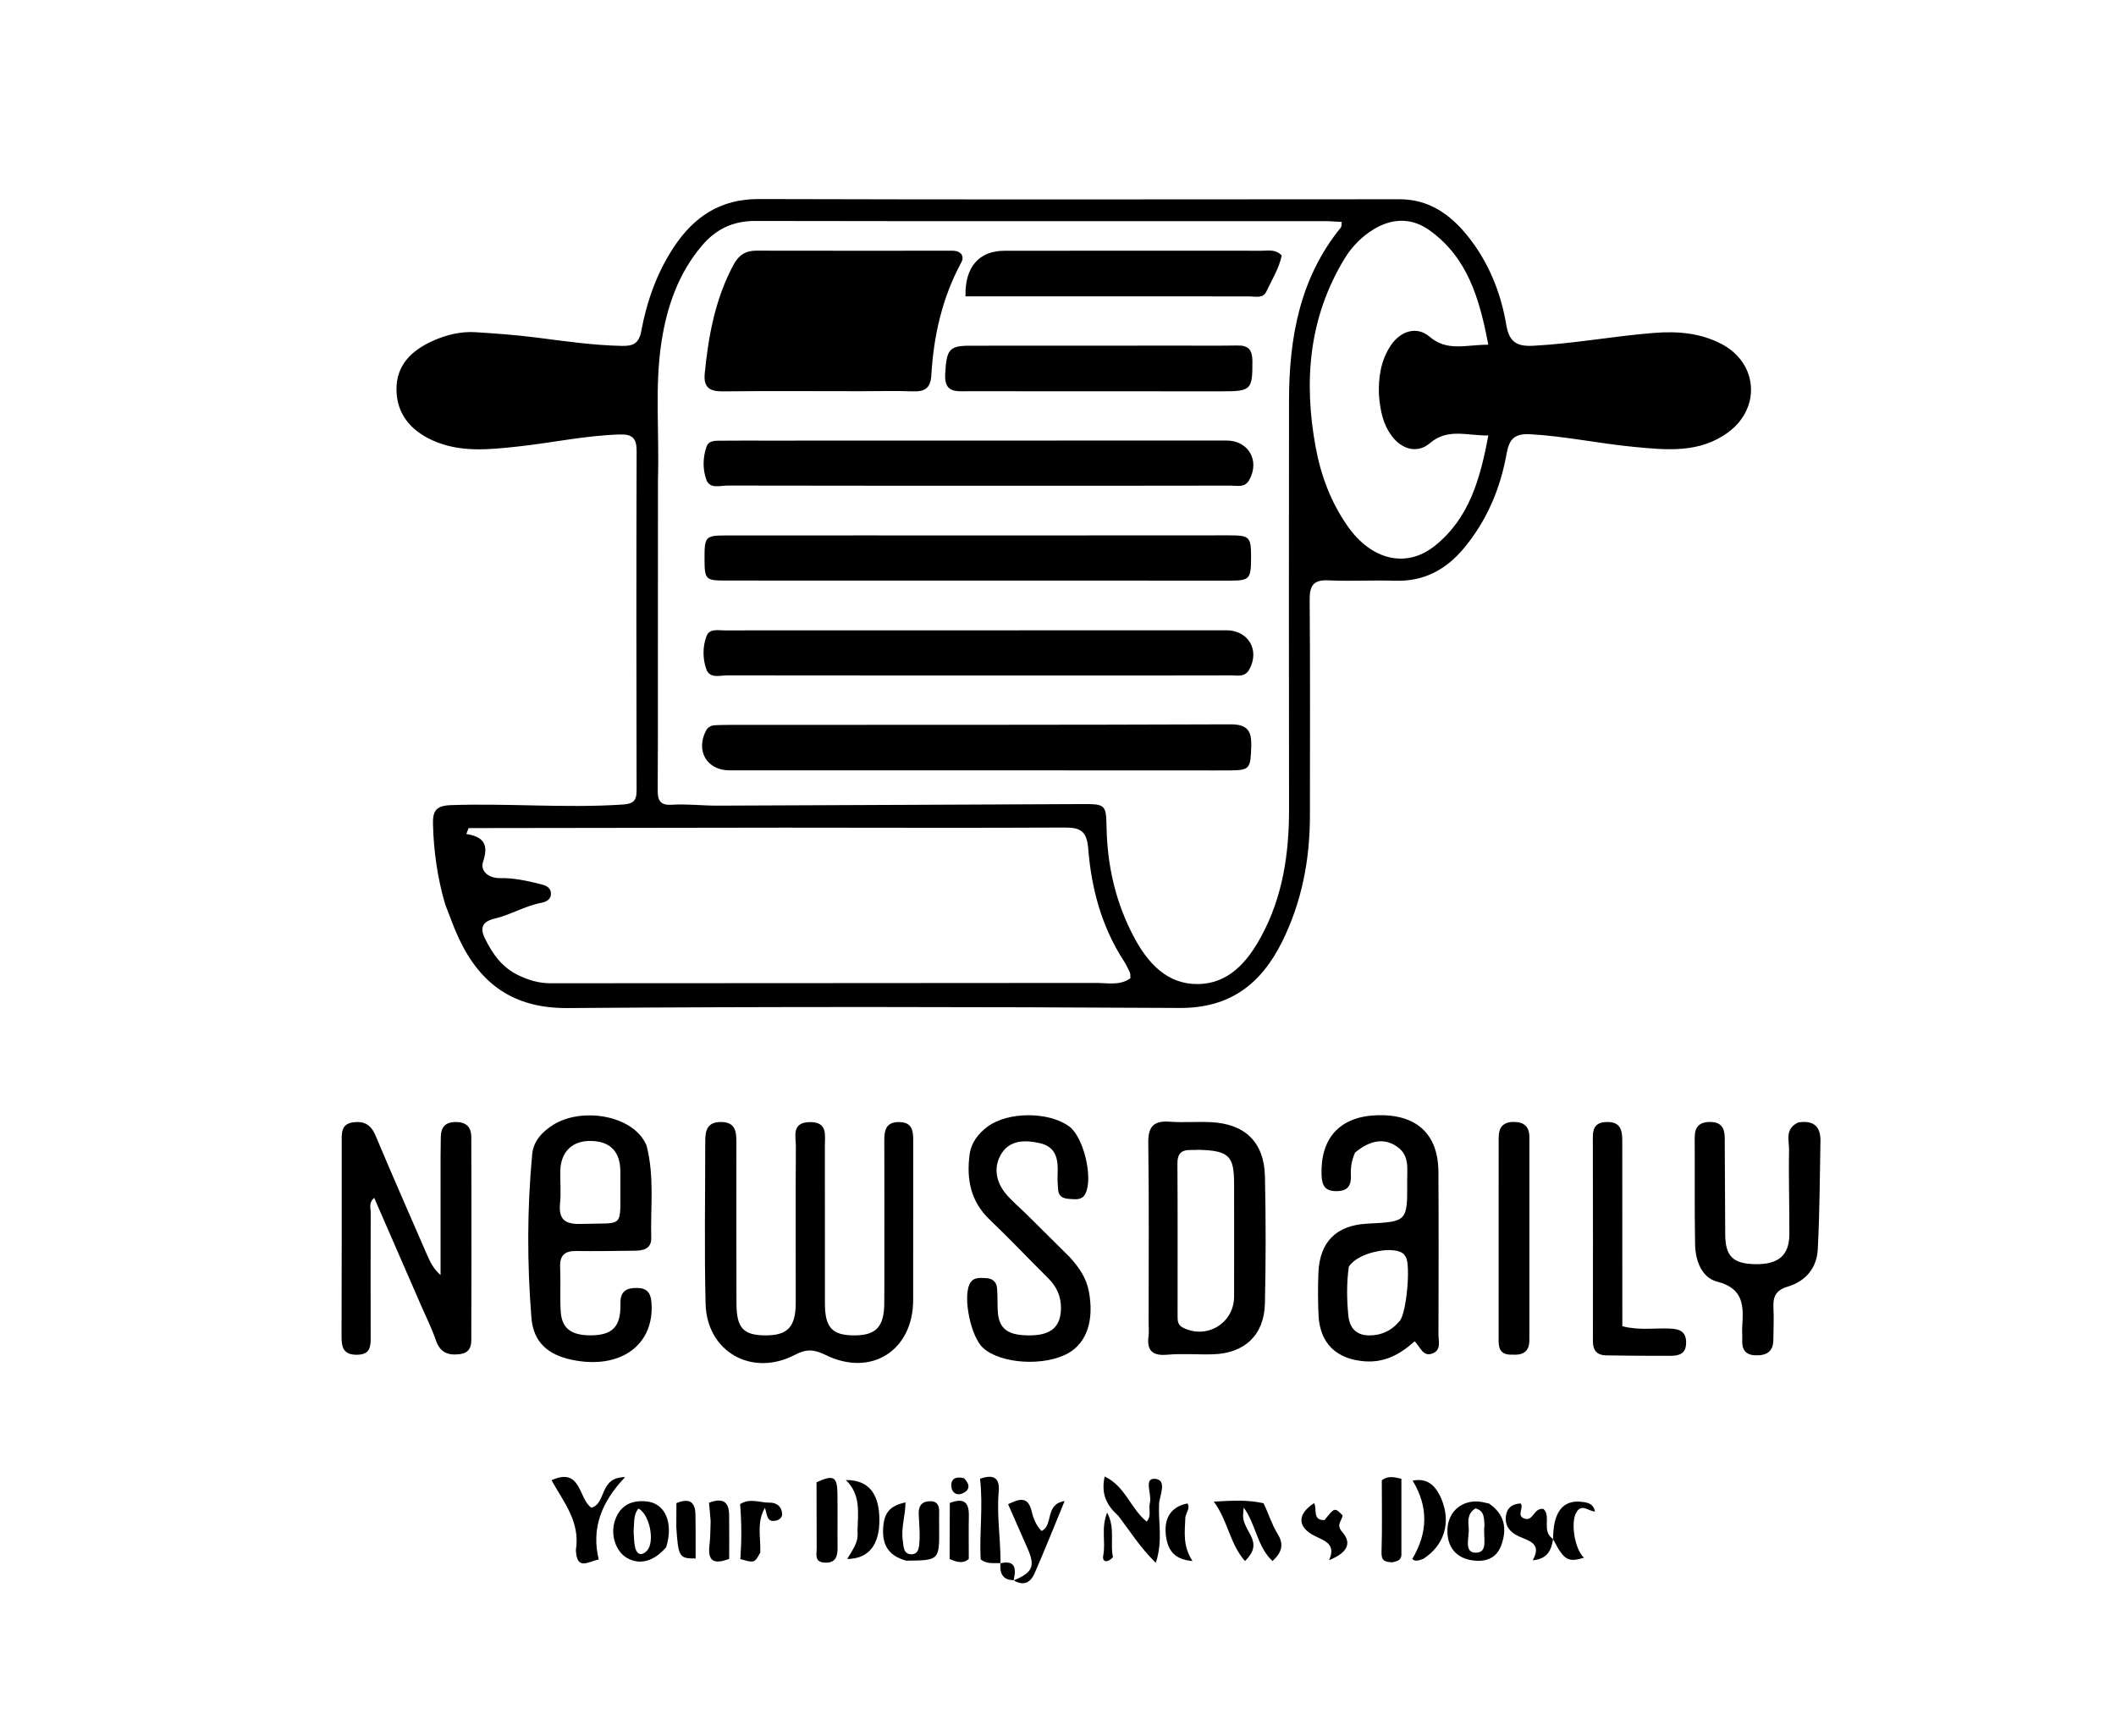 <svg version="1.1" id="Layer_1" xmlns="http://www.w3.org/2000/svg" xmlns:xlink="http://www.w3.org/1999/xlink" x="0px" y="0px"
	 width="100%" viewBox="0 0 624 512" enable-background="new 0 0 624 512" xml:space="preserve">
<path fill="#000000" opacity="1" stroke="none" 
	d="
M131.234,266.553 
	C128.946,258.607 127.888,250.903 127.686,243.028 
	C127.583,239.045 128.668,237.574 132.996,237.423 
	C149.807,236.837 166.614,238.35 183.427,237.268 
	C186.72,237.056 187.736,236.257 187.728,233.01 
	C187.644,199.684 187.635,166.356 187.739,133.03 
	C187.751,129.354 186.586,128.015 182.852,128.119 
	C172.661,128.404 162.72,130.601 152.642,131.683 
	C144.216,132.588 135.672,133.525 127.55,129.855 
	C121.102,126.94 116.967,122.049 116.919,114.847 
	C116.872,107.682 121.37,103.327 127.599,100.536 
	C131.615,98.737 135.82,97.686 140.213,97.961 
	C146.186,98.335 152.167,98.778 158.102,99.53 
	C166.524,100.598 174.91,101.841 183.429,102.004 
	C186.786,102.068 188.434,101.263 189.12,97.57 
	C190.742,88.847 193.704,80.487 198.612,73.019 
	C204.524,64.025 212.297,58.663 223.796,58.699 
	C286.783,58.9 349.77,58.77 412.758,58.757 
	C421.328,58.755 427.628,63.179 432.72,69.488 
	C438.914,77.163 442.564,86.131 444.191,95.77 
	C445.031,100.751 447.157,102.222 452.118,101.965 
	C464.101,101.344 475.887,99.105 487.829,98.169 
	C494.842,97.62 501.476,98.194 507.72,101.468 
	C518.352,107.044 519.364,120.211 509.75,127.393 
	C501.236,133.754 491.459,132.695 481.848,131.783 
	C471.592,130.811 461.489,128.607 451.153,128.045 
	C446.564,127.796 445.036,129.631 444.31,133.704 
	C442.468,144.035 438.496,153.481 431.73,161.625 
	C426.427,168.007 419.842,171.547 411.307,171.258 
	C404.816,171.038 398.3,171.46 391.817,171.143 
	C387.305,170.922 386.181,172.678 386.217,176.951 
	C386.396,198.112 386.282,219.276 386.292,240.438 
	C386.299,253.448 383.913,265.953 378.117,277.654 
	C371.948,290.111 362.755,297.319 347.875,297.238 
	C287.722,296.91 227.564,296.815 167.413,297.267 
	C151.512,297.386 141.647,290.247 135.279,276.657 
	C133.799,273.499 132.661,270.18 131.234,266.553 
M194.03,141.5 
	C194.024,160.988 194.02,180.475 194.011,199.963 
	C194.006,210.956 194.041,221.95 193.954,232.942 
	C193.93,235.943 194.558,237.532 198.157,237.309 
	C202.623,237.031 207.135,237.593 211.626,237.577 
	C247.598,237.449 283.571,237.259 319.543,237.114 
	C325.94,237.089 326.204,237.438 326.32,243.903 
	C326.525,255.39 329.039,266.314 334.481,276.486 
	C338.54,284.074 344.223,290.294 353.267,290.19 
	C362.276,290.086 367.786,283.763 371.898,276.198 
	C378.294,264.432 380.149,251.739 380.133,238.572 
	C380.085,198.431 380.078,158.289 380.126,118.147 
	C380.148,99.627 383.283,81.995 395.421,67.073 
	C395.668,66.769 395.567,66.182 395.665,65.449 
	C393.854,65.359 392.219,65.207 390.584,65.207 
	C334.618,65.203 278.653,65.265 222.687,65.156 
	C216.118,65.143 211.073,67.62 206.998,72.432 
	C200.11,80.566 196.725,90.229 195.1,100.597 
	C193.023,113.848 194.453,127.2 194.03,141.5 
M231.5,244.065 
	C200.398,244.108 169.296,244.151 138.195,244.194 
	C137.968,244.773 137.741,245.351 137.514,245.929 
	C142.954,246.82 144.066,249.304 142.445,254.159 
	C141.525,256.911 144.194,259.008 147.406,258.942 
	C151.457,258.86 155.351,259.725 159.232,260.675 
	C160.672,261.028 162.312,261.495 162.459,263.335 
	C162.612,265.241 161.062,265.954 159.59,266.237 
	C154.798,267.159 150.588,269.769 145.9,270.881 
	C142.388,271.715 141.426,273.476 142.951,276.62 
	C145.168,281.191 147.98,285.226 152.77,287.544 
	C155.813,289.016 158.868,289.957 162.331,289.953 
	C215.979,289.896 269.628,289.936 323.277,289.861 
	C326.627,289.857 330.244,290.725 333.347,288.468 
	C333.303,287.793 333.405,287.244 333.216,286.829 
	C332.665,285.622 332.082,284.414 331.363,283.303 
	C324.861,273.263 321.84,262.002 320.92,250.319 
	C320.508,245.08 318.65,244.012 313.973,244.036 
	C286.816,244.174 259.658,244.08 231.5,244.065 
M406.64,116.369 
	C406.477,111.278 407.185,106.37 410.035,102.017 
	C412.979,97.521 417.843,96.083 421.561,99.276 
	C426.839,103.809 432.435,101.596 438.892,101.659 
	C436.322,88.169 432.861,76.029 421.592,67.936 
	C416.384,64.197 410.681,64.243 405.149,67.588 
	C401.525,69.778 398.641,72.741 396.443,76.369 
	C385.969,93.655 384.415,112.331 387.96,131.741 
	C389.499,140.171 392.456,148.099 397.419,155.174 
	C404.43,165.17 414.698,167.704 423.124,160.96 
	C433.238,152.865 436.522,141.266 438.894,128.412 
	C432.544,128.515 426.946,126.171 421.67,130.69 
	C418.044,133.796 413.432,132.628 410.388,128.516 
	C407.927,125.193 407.015,121.323 406.64,116.369 
z"/>
<path fill="#000000" opacity="1" stroke="none" 
	d="
M260.795,369.999 
	C260.795,358.508 260.825,347.516 260.776,336.524 
	C260.762,333.375 261.176,330.808 265.228,330.886 
	C269.038,330.959 269.309,333.478 269.305,336.365 
	C269.282,352.019 269.297,367.674 269.291,383.329 
	C269.286,398.274 256.874,406.2 243.404,399.537 
	C240.04,397.873 237.781,397.763 234.384,399.538 
	C221.724,406.156 208.428,398.601 208.077,384.478 
	C207.679,368.501 207.986,352.506 207.973,336.519 
	C207.97,333.384 208.552,330.883 212.537,330.867 
	C216.893,330.85 217.162,333.651 217.156,336.919 
	C217.132,352.741 217.139,368.562 217.183,384.383 
	C217.203,391.611 219.196,393.753 225.699,393.788 
	C232.286,393.824 234.655,391.307 234.661,384.129 
	C234.675,368.811 234.589,353.493 234.697,338.177 
	C234.718,335.17 233.304,330.949 238.832,330.899 
	C244.19,330.851 243.237,334.833 243.247,338.01 
	C243.298,353.498 243.229,368.986 243.267,384.474 
	C243.284,391.525 245.471,393.797 251.942,393.793 
	C258.295,393.788 260.684,391.302 260.767,384.488 
	C260.823,379.826 260.789,375.162 260.795,369.999 
z"/>
<path fill="#000000" opacity="1" stroke="none" 
	d="
M124.11,384.828 
	C119.446,374.134 114.944,363.783 110.361,353.246 
	C108.642,354.665 109.33,356.258 109.323,357.602 
	C109.265,369.763 109.287,381.925 109.31,394.086 
	C109.316,396.895 109.36,399.44 105.333,399.502 
	C101.346,399.564 100.705,397.453 100.719,394.133 
	C100.798,374.975 100.76,355.816 100.77,336.657 
	C100.771,334.127 100.573,331.472 104.1,330.97 
	C107.337,330.509 109.389,331.647 110.721,334.811 
	C115.694,346.626 120.856,358.361 125.967,370.116 
	C126.867,372.186 127.866,374.213 129.921,376.006 
	C129.921,364.258 129.918,352.511 129.924,340.763 
	C129.925,338.932 129.967,337.1 129.99,335.268 
	C130.026,332.481 131.271,330.927 134.219,330.872 
	C137.282,330.815 138.961,332.15 138.98,335.279 
	C139.015,341.276 139.023,347.273 139.024,353.27 
	C139.026,366.598 139.048,379.925 138.983,393.253 
	C138.971,395.827 139.442,398.858 135.519,399.334 
	C132.149,399.743 129.774,398.848 128.561,395.287 
	C127.383,391.829 125.721,388.536 124.11,384.828 
z"/>
<path fill="#000000" opacity="1" stroke="none" 
	d="
M190.671,337.816 
	C193.04,347.04 191.799,356.062 192.047,365.015 
	C192.135,368.183 189.834,368.788 187.31,368.821 
	C181.488,368.895 175.664,368.981 169.842,368.912 
	C166.455,368.872 165.031,370.279 165.183,373.709 
	C165.375,378.027 165.098,382.368 165.346,386.681 
	C165.634,391.708 168.452,393.813 174.244,393.775 
	C180.052,393.737 182.557,391.638 182.919,386.484 
	C182.977,385.655 182.975,384.821 182.977,383.989 
	C182.984,380.704 184.875,379.767 187.847,379.803 
	C190.802,379.839 191.898,381.249 192.115,384.082 
	C193.079,396.659 182.884,404.013 168.564,400.976 
	C161.57,399.493 157.296,395.779 156.72,388.654 
	C155.421,372.572 155.431,356.432 156.946,340.345 
	C157.31,336.478 159.914,333.731 163.135,331.701 
	C171.475,326.443 186.869,328.727 190.671,337.816 
M182.95,348.593 
	C182.947,347.428 182.97,346.261 182.939,345.096 
	C182.793,339.492 179.868,336.573 174.299,336.453 
	C168.767,336.334 165.356,339.633 165.232,345.317 
	C165.163,348.479 165.483,351.672 165.158,354.802 
	C164.645,359.745 166.745,361.077 171.45,360.92 
	C184.518,360.486 182.8,362.679 182.95,348.593 
z"/>
<path fill="#000000" opacity="1" stroke="none" 
	d="
M399.602,339.875 
	C398.552,342.248 398.275,344.388 398.375,346.569 
	C398.513,349.578 397.458,351.254 394.117,351.259 
	C390.834,351.265 389.851,349.707 389.73,346.656 
	C389.297,335.677 395.056,329.274 405.946,328.879 
	C417.626,328.457 424.12,334.319 424.184,345.585 
	C424.274,361.559 424.247,377.535 424.198,393.51 
	C424.192,395.531 425.107,398.161 422.349,399.149 
	C419.577,400.142 418.888,397.227 417.167,395.546 
	C412.911,399.368 408.307,401.909 402.352,401.432 
	C394.081,400.77 389.194,396.146 388.826,387.756 
	C388.644,383.604 388.618,379.432 388.797,375.281 
	C389.191,366.135 394.126,361.297 403.27,360.84 
	C415.024,360.252 415.06,360.252 414.97,348.246 
	C414.944,344.663 415.707,340.774 412.08,338.197 
	C408.393,335.579 404.248,336.032 399.602,339.875 
M397.761,373.55 
	C397.088,378.338 397.147,383.144 397.621,387.931 
	C398.068,392.452 400.832,394.194 405.206,393.723 
	C408.351,393.384 410.841,391.874 412.814,389.474 
	C414.764,387.103 416.044,373.266 414.568,370.669 
	C414.332,370.253 414.013,369.833 413.63,369.56 
	C410.458,367.301 400.233,369.414 397.761,373.55 
z"/>
<path fill="#000000" opacity="1" stroke="none" 
	d="
M338.725,389.909 
	C338.722,371.941 338.866,354.458 338.624,336.98 
	C338.556,332.069 340.333,330.434 345.023,330.781 
	C348.998,331.075 353.017,330.727 357.005,330.909 
	C367.157,331.375 372.802,336.799 373.028,346.942 
	C373.306,359.422 373.304,371.918 373.017,384.397 
	C372.802,393.688 367.056,399.074 357.748,399.367 
	C353.257,399.509 348.73,399.088 344.271,399.489 
	C339.765,399.895 338.126,398.226 338.707,393.889 
	C338.86,392.744 338.727,391.561 338.725,389.909 
M353.48,339.066 
	C350.689,339.324 347.183,338.169 347.218,343.13 
	C347.324,358.113 347.247,373.097 347.268,388.08 
	C347.27,389.389 347.268,390.702 348.776,391.477 
	C355.788,395.081 363.906,390.25 363.926,382.377 
	C363.955,371.223 363.949,360.068 363.927,348.914 
	C363.912,340.87 362.372,339.305 353.48,339.066 
z"/>
<path fill="#000000" opacity="1" stroke="none" 
	d="
M315.397,370.655 
	C318.281,373.773 320.376,376.942 321.106,380.836 
	C322.697,389.323 320.488,395.924 315.068,399.01 
	C308.047,403.008 295.123,402.228 289.903,397.491 
	C286.352,394.268 283.944,382.907 285.904,378.714 
	C286.905,376.571 288.82,376.837 290.633,376.893 
	C292.535,376.951 293.862,377.875 294.027,379.844 
	C294.206,381.995 294.12,384.167 294.217,386.327 
	C294.469,391.938 297.167,393.939 304.2,393.779 
	C310.074,393.646 312.803,391.117 312.874,385.86 
	C312.922,382.318 311.644,379.441 309.125,376.952 
	C303.326,371.221 297.737,365.273 291.84,359.647 
	C286.207,354.273 284.972,347.72 285.938,340.442 
	C286.403,336.943 288.434,334.332 291.191,332.262 
	C297.181,327.763 309.332,327.743 315.334,332.201 
	C319.58,335.355 322.456,347.464 320.055,352.053 
	C319.073,353.929 317.367,353.664 315.7,353.576 
	C313.928,353.483 312.284,353.154 312.063,350.995 
	C311.894,349.345 311.813,347.669 311.892,346.014 
	C312.088,341.87 311.44,338.202 306.661,337.111 
	C302.431,336.145 297.941,336.107 295.392,340.089 
	C292.998,343.829 293.538,348.193 296.394,351.754 
	C298.253,354.072 300.614,355.987 302.74,358.093 
	C306.877,362.192 311.008,366.298 315.397,370.655 
z"/>
<path fill="#000000" opacity="1" stroke="none" 
	d="
M530.286,330.997 
	C535.077,330.242 536.922,332.415 536.845,336.535 
	C536.645,347.193 536.615,357.861 536.046,368.5 
	C535.755,373.947 532.43,377.871 527.149,379.427 
	C523.708,380.44 522.81,382.416 522.981,385.648 
	C523.148,388.804 522.985,391.978 522.955,395.144 
	C522.923,398.609 520.899,399.753 517.745,399.671 
	C514.75,399.592 513.636,397.972 513.772,395.152 
	C513.836,393.822 513.687,392.48 513.776,391.153 
	C514.175,385.157 514.262,379.945 506.377,377.942 
	C501.852,376.793 499.958,371.763 499.874,366.999 
	C499.69,356.502 499.823,346.001 499.761,335.502 
	C499.742,332.409 501.038,330.883 504.214,330.857 
	C507.483,330.83 508.611,332.552 508.618,335.548 
	C508.64,345.034 508.729,354.52 508.763,364.006 
	C508.785,370.397 511.011,372.656 517.511,372.788 
	C524.373,372.926 527.624,370.259 527.67,364.076 
	C527.731,355.745 527.419,347.41 527.585,339.083 
	C527.639,336.346 526.236,332.903 530.286,330.997 
z"/>
<path fill="#000000" opacity="1" stroke="none" 
	d="
M478.402,337.326 
	C478.421,355.507 478.421,373.27 478.421,391.089 
	C483.497,392.395 487.988,391.575 492.415,391.777 
	C495.277,391.908 497.264,392.586 497.229,396.007 
	C497.195,399.291 495.063,399.814 492.56,399.818 
	C486.252,399.831 479.943,399.79 473.636,399.687 
	C471.065,399.644 469.741,398.338 469.745,395.604 
	C469.775,375.474 469.762,355.344 469.722,335.214 
	C469.716,332.365 470.831,330.917 473.831,330.864 
	C478.263,330.785 478.454,333.701 478.402,337.326 
z"/>
<path fill="#000000" opacity="1" stroke="none" 
	d="
M445.983,399.464 
	C442.705,399.637 441.936,397.889 441.937,395.378 
	C441.951,375.438 441.957,355.498 441.95,335.558 
	C441.949,332.581 443.119,330.862 446.352,330.845 
	C449.455,330.83 451.008,332.248 451.009,335.331 
	C451.012,355.271 451.001,375.211 451.007,395.15 
	C451.008,398.311 449.44,399.706 445.983,399.464 
z"/>
<path fill="#000000" opacity="1" stroke="none" 
	d="
M169.822,457.129 
	C171.181,448.762 166.209,442.971 162.639,436.501 
	C171.447,432.513 170.55,441.963 174.391,444.619 
	C178.886,443.414 176.623,435.565 184.335,435.597 
	C177.299,442.997 174.35,450.701 176.563,459.869 
	C173.372,460.546 170.096,463.222 169.822,457.129 
z"/>
<path fill="#000000" opacity="1" stroke="none" 
	d="
M267.261,460.23 
	C262.159,458.84 260.109,455.732 260.44,450.562 
	C260.727,446.059 262.425,444.025 267.02,443.05 
	C267.022,446.862 265.669,450.529 266.221,454.266 
	C266.483,456.038 266.357,458.382 268.849,458.335 
	C271.028,458.294 271.05,455.975 271.15,454.46 
	C271.322,451.831 271.038,449.172 270.927,446.527 
	C270.839,444.424 271.52,442.919 273.86,442.716 
	C276.33,442.501 277.056,443.889 276.962,446.091 
	C276.898,447.585 276.952,449.085 276.96,450.582 
	C277.01,460.132 277.01,460.132 267.261,460.23 
z"/>
<path fill="#000000" opacity="1" stroke="none" 
	d="
M372.621,443.296 
	C374.146,446.465 375.057,449.571 376.705,452.219 
	C378.693,455.415 378.078,457.722 375.254,460.338 
	C370.679,456.067 370.408,449.571 366.76,444.561 
	C366.467,447.925 366.239,448.049 368.686,452.513 
	C370.378,455.6 369.752,457.718 367.149,460.341 
	C362.627,455.257 362.203,448.584 357.941,442.81 
	C363.298,442.526 367.798,442.211 372.621,443.296 
z"/>
<path fill="#000000" opacity="1" stroke="none" 
	d="
M329.837,447.06 
	C326.471,444.007 324.602,440.75 325.761,435.41 
	C331.831,438.234 333.393,444.86 338.134,448.694 
	C339.71,447.049 338.624,444.956 339.089,443.22 
	C339.756,440.727 337.223,435.981 340.437,436.084 
	C344.398,436.212 341.957,441.021 341.814,443.425 
	C341.496,448.784 343.006,454.285 340.842,460.87 
	C336.253,456.376 333.343,451.697 329.837,447.06 
z"/>
<path fill="#000000" opacity="1" stroke="none" 
	d="
M439.086,443.369 
	C443.811,446.602 444.396,450.821 442.81,455.437 
	C441.689,458.701 439.339,460.396 435.581,460.257 
	C430.235,460.058 426.917,456.999 426.833,451.655 
	C426.752,446.47 430.234,442.777 435.306,442.76 
	C436.445,442.756 437.585,443.027 439.086,443.369 
M437.769,449.862 
	C437.623,447.778 437.814,445.5 435.111,444.812 
	C432.64,446.328 432.956,448.674 433.118,450.694 
	C433.324,453.263 431.624,457.763 435.033,457.871 
	C439.133,458.002 437.247,453.34 437.769,449.862 
z"/>
<path fill="#000000" opacity="1" stroke="none" 
	d="
M196.469,456.236 
	C192.804,460.507 188.658,461.559 184.941,459.45 
	C181.583,457.545 179.954,452.612 181.321,448.47 
	C182.804,443.977 186.082,442.332 190.575,442.737 
	C196.081,443.234 198.673,448.895 196.469,456.236 
M186.851,451.737 
	C187.008,453.381 186.923,455.098 187.385,456.651 
	C187.967,458.608 189.367,458.768 190.769,457.317 
	C193.184,454.817 191.657,446.622 188.288,444.848 
	C186.77,446.643 187.072,448.866 186.851,451.737 
z"/>
<path fill="#000000" opacity="1" stroke="none" 
	d="
M240.795,437.109 
	C245.777,434.81 246.886,435.429 246.958,440.335 
	C247.037,445.646 246.936,450.96 246.996,456.272 
	C247.026,458.915 246.489,460.954 243.248,460.807 
	C240.08,460.664 240.845,458.379 240.843,456.44 
	C240.839,450.133 240.776,443.825 240.795,437.109 
z"/>
<path fill="#000000" opacity="1" stroke="none" 
	d="
M298.969,466.032 
	C304.55,463.715 305.341,461.86 303.01,456.585 
	C301.142,452.356 299.281,448.122 297.282,443.582 
	C300.574,442 303.2,441.031 304.293,445.869 
	C304.755,447.912 305.633,449.918 307.152,451.467 
	C310.738,449.841 307.995,443.592 313.955,442.637 
	C310.786,450.319 308.065,457.194 305.091,463.959 
	C304.121,466.164 302.401,467.875 299.271,466.232 
	C299,466.001 298.969,466.032 298.969,466.032 
z"/>
<path fill="#000000" opacity="1" stroke="none" 
	d="
M295.028,460.974 
	C293.091,460.844 291.039,461.339 289.187,459.83 
	C288.774,452.057 289.964,444.183 289.006,436.078 
	C292.723,434.749 294.909,435.542 294.519,439.836 
	C293.901,446.632 295.03,453.357 295.049,460.561 
	C295,461.002 295.028,460.974 295.028,460.974 
z"/>
<path fill="#000000" opacity="1" stroke="none" 
	d="
M419.673,459.719 
	C418.405,460.133 417.453,460.588 416.46,459.734 
	C421.068,452.063 421.29,444.356 416.587,436.64 
	C420.463,435.814 423.229,437.558 425.118,442.149 
	C427.932,448.985 425.952,455.722 419.673,459.719 
z"/>
<path fill="#000000" opacity="1" stroke="none" 
	d="
M410.647,460.701 
	C408.415,460.655 407.328,460.242 407.406,457.8 
	C407.633,450.675 407.487,443.538 407.487,436.521 
	C409.35,435.093 411.077,435.578 413.266,436.089 
	C413.266,443.614 413.265,451.039 413.267,458.465 
	C413.267,459.974 412.196,460.376 410.647,460.701 
z"/>
<path fill="#000000" opacity="1" stroke="none" 
	d="
M252.874,451.602 
	C252.992,446.069 253.945,440.822 249.432,436.446 
	C256.184,436.418 259.323,440.473 259.331,448.265 
	C259.339,455.611 256.139,459.662 249.859,459.735 
	C251.214,457.196 253.256,455.031 252.874,451.602 
z"/>
<path fill="#000000" opacity="1" stroke="none" 
	d="
M224.2,457.822 
	C222.513,460.934 222.513,460.934 218.328,459.753 
	C218.709,454.419 218.71,449.022 218.257,443.56 
	C221.12,441.663 224.1,443.162 226.958,443.115 
	C228.937,443.083 230.496,444.165 230.643,446.353 
	C230.715,447.425 229.911,448.174 228.832,448.411 
	C226.035,449.026 226.278,446.641 225.565,444.643 
	C223.081,448.985 224.372,453.3 224.2,457.822 
z"/>
<path fill="#000000" opacity="1" stroke="none" 
	d="
M457.982,453.941 
	C457.484,457.11 456.368,459.727 451.983,460.111 
	C454.831,455.091 450.828,454.405 447.897,453.061 
	C445.379,451.906 443.803,450.087 444.065,447.256 
	C444.294,444.791 445.855,443.456 448.436,443.35 
	C449.479,444.7 447.144,446.853 449.408,447.753 
	C452.221,448.872 452.154,444.584 455.131,444.965 
	C457.533,447.042 454.532,451.345 457.821,453.733 
	C458.001,453.982 457.982,453.941 457.982,453.941 
z"/>
<path fill="#000000" opacity="1" stroke="none" 
	d="
M395.941,446.884 
	C395.588,448.683 393.956,449.632 395.84,451.791 
	C398.749,455.124 397.326,457.893 391.934,460.082 
	C394.062,455.351 390.742,454.432 387.758,452.957 
	C382.563,450.389 382.432,446.558 387.528,443.253 
	C388.463,444.977 386.933,448.414 390.603,448.246 
	C393.589,444.496 393.589,444.496 395.941,446.884 
z"/>
<path fill="#000000" opacity="1" stroke="none" 
	d="
M209.569,448.627 
	C209.419,446.621 209.261,444.993 209.082,443.14 
	C212.804,441.734 214.969,442.507 215.02,446.725 
	C215.072,451.038 215.032,455.353 215.032,459.691 
	C210.292,461.479 208.65,460.258 209.237,455.457 
	C209.497,453.325 209.462,451.156 209.569,448.627 
z"/>
<path fill="#000000" opacity="1" stroke="none" 
	d="
M458.014,453.999 
	C457.935,445.957 460.859,442.158 466.564,442.89 
	C468.256,443.107 469.857,443.387 470.373,445.735 
	C468.437,445.673 466.362,443.158 464.773,446.149 
	C463.156,449.195 464.399,456.885 467.114,459.359 
	C462.471,460.782 461.255,460.11 458.174,454.235 
	C457.982,453.941 458.001,453.982 458.014,453.999 
z"/>
<path fill="#000000" opacity="1" stroke="none" 
	d="
M280.07,450.265 
	C280.094,447.738 280.094,445.613 280.094,443.205 
	C283.972,441.724 285.787,442.731 285.708,446.93 
	C285.627,451.193 285.69,455.459 285.69,459.719 
	C284,461.176 282.292,460.694 280.046,459.761 
	C280.046,456.865 280.046,453.767 280.07,450.265 
z"/>
<path fill="#000000" opacity="1" stroke="none" 
	d="
M199.44,450.275 
	C199.476,447.764 199.476,445.646 199.476,443.263 
	C202.982,441.82 205.073,442.535 205.089,446.814 
	C205.094,448.296 205.13,449.778 205.135,451.26 
	C205.142,454.034 205.137,456.808 205.137,459.576 
	C200.317,459.633 199.999,459.12 199.44,450.275 
z"/>
<path fill="#000000" opacity="1" stroke="none" 
	d="
M349.56,447.419 
	C349.414,451.712 348.689,455.737 351.654,460.331 
	C346.444,459.896 344.591,457.338 343.927,453.519 
	C342.956,447.929 345.238,444.266 350.191,443.353 
	C351.029,444.74 349.862,445.843 349.56,447.419 
z"/>
<path fill="#000000" opacity="1" stroke="none" 
	d="
M328.208,459.214 
	C326.657,460.888 324.927,460.816 325.352,458.639 
	C326.115,454.73 324.642,450.705 326.49,446.062 
	C328.932,450.579 327.303,454.938 328.208,459.214 
z"/>
<path fill="#000000" opacity="1" stroke="none" 
	d="
M284.263,435.897 
	C286.127,437.782 286.051,439.398 283.869,440.375 
	C282.227,441.11 280.777,440.276 280.57,438.534 
	C280.288,436.169 281.696,435.293 284.263,435.897 
z"/>
<path fill="#000000" opacity="1" stroke="none" 
	d="
M294.987,461.016 
	C298.849,460.083 299.84,461.842 298.984,465.677 
	C298.969,466.032 299,466.001 299.016,465.986 
	C296.213,465.969 294.83,464.589 295.002,461.358 
	C295.028,460.974 295,461.002 294.987,461.016 
z"/>
<path fill="#000000" opacity="1" stroke="none" 
	d="
M254,115.363 
	C240.004,115.359 226.507,115.265 213.012,115.408 
	C209.142,115.449 207.434,114.099 207.819,110.167 
	C208.914,99 210.922,88.102 216.323,78.059 
	C217.837,75.244 219.825,73.91 223.055,73.92 
	C241.882,73.977 260.71,73.926 279.538,73.935 
	C281.004,73.935 282.58,73.754 283.566,75.031 
	C284.098,76.009 283.8,76.797 283.405,77.53 
	C277.857,87.843 275.328,99.003 274.655,110.56 
	C274.412,114.712 272.553,115.538 268.993,115.405 
	C264.168,115.224 259.331,115.362 254,115.363 
z"/>
<path fill="#000000" opacity="1" stroke="none" 
	d="
M297,157.899 
	C319.164,157.887 340.829,157.867 362.493,157.87 
	C368.55,157.87 368.952,158.311 368.933,164.454 
	C368.914,170.754 368.525,171.221 362.666,171.221 
	C313.171,171.226 263.676,171.22 214.181,171.199 
	C207.982,171.196 207.786,170.95 207.763,164.661 
	C207.74,158.305 208.04,157.904 214.008,157.899 
	C241.506,157.874 269.003,157.895 297,157.899 
z"/>
<path fill="#000000" opacity="1" stroke="none" 
	d="
M317,199.192 
	C282.507,199.195 248.513,199.214 214.52,199.163 
	C212.326,199.16 209.307,200.176 208.307,197.385 
	C207.191,194.272 207.172,190.745 208.342,187.592 
	C209.201,185.279 211.739,185.902 213.658,185.898 
	C230.322,185.861 246.985,185.89 263.649,185.887 
	C296.309,185.882 328.969,185.868 361.63,185.861 
	C368.191,185.86 371.613,191.811 368.355,197.516 
	C367.074,199.76 364.889,199.162 362.991,199.168 
	C347.828,199.216 332.664,199.193 317,199.192 
z"/>
<path fill="#000000" opacity="1" stroke="none" 
	d="
M351.996,227.182 
	C306.033,227.179 260.569,227.179 215.106,227.166 
	C208.51,227.164 205.137,221.484 208.142,215.566 
	C208.756,214.358 209.729,213.907 210.95,213.852 
	C212.613,213.777 214.279,213.759 215.944,213.758 
	C264.905,213.737 313.866,213.79 362.826,213.6 
	C367.916,213.58 369.122,215.565 368.988,220.083 
	C368.794,226.588 368.56,227.113 362.986,227.179 
	C359.49,227.221 355.992,227.184 351.996,227.182 
z"/>
<path fill="#000000" opacity="1" stroke="none" 
	d="
M300,143.232 
	C271.176,143.231 242.851,143.25 214.527,143.186 
	C212.345,143.181 209.308,144.268 208.303,141.475 
	C207.185,138.369 207.238,134.876 208.365,131.682 
	C209.024,129.815 211.056,129.974 212.708,129.957 
	C217.04,129.912 221.372,129.936 225.704,129.935 
	C271.023,129.925 316.342,129.913 361.661,129.906 
	C368.21,129.905 371.618,135.894 368.355,141.612 
	C367.063,143.877 364.865,143.198 362.981,143.202 
	C342.154,143.25 321.327,143.232 300,143.232 
z"/>
<path fill="#000000" opacity="1" stroke="none" 
	d="
M348,101.924 
	C353.995,101.919 359.49,101.978 364.983,101.884 
	C368.202,101.828 369.314,103.245 369.328,106.425 
	C369.366,114.915 369.006,115.4 360.481,115.397 
	C335.505,115.388 310.529,115.368 285.553,115.368 
	C282.003,115.368 278.411,115.951 278.731,110.292 
	C279.137,103.099 279.817,101.957 286.059,101.947 
	C306.539,101.916 327.019,101.929 348,101.924 
z"/>
<path fill="#000000" opacity="1" stroke="none" 
	d="
M311,87.396 
	C301.894,87.396 293.287,87.396 284.722,87.396 
	C284.479,78.717 288.774,73.958 296.157,73.952 
	C321.467,73.929 346.777,73.917 372.086,73.941 
	C374.01,73.942 376.115,73.415 377.98,75.341 
	C377.19,79.122 375.081,82.508 373.41,86.035 
	C372.437,88.09 370.206,87.401 368.447,87.403 
	C349.464,87.423 330.482,87.404 311,87.396 
z"/>
</svg>